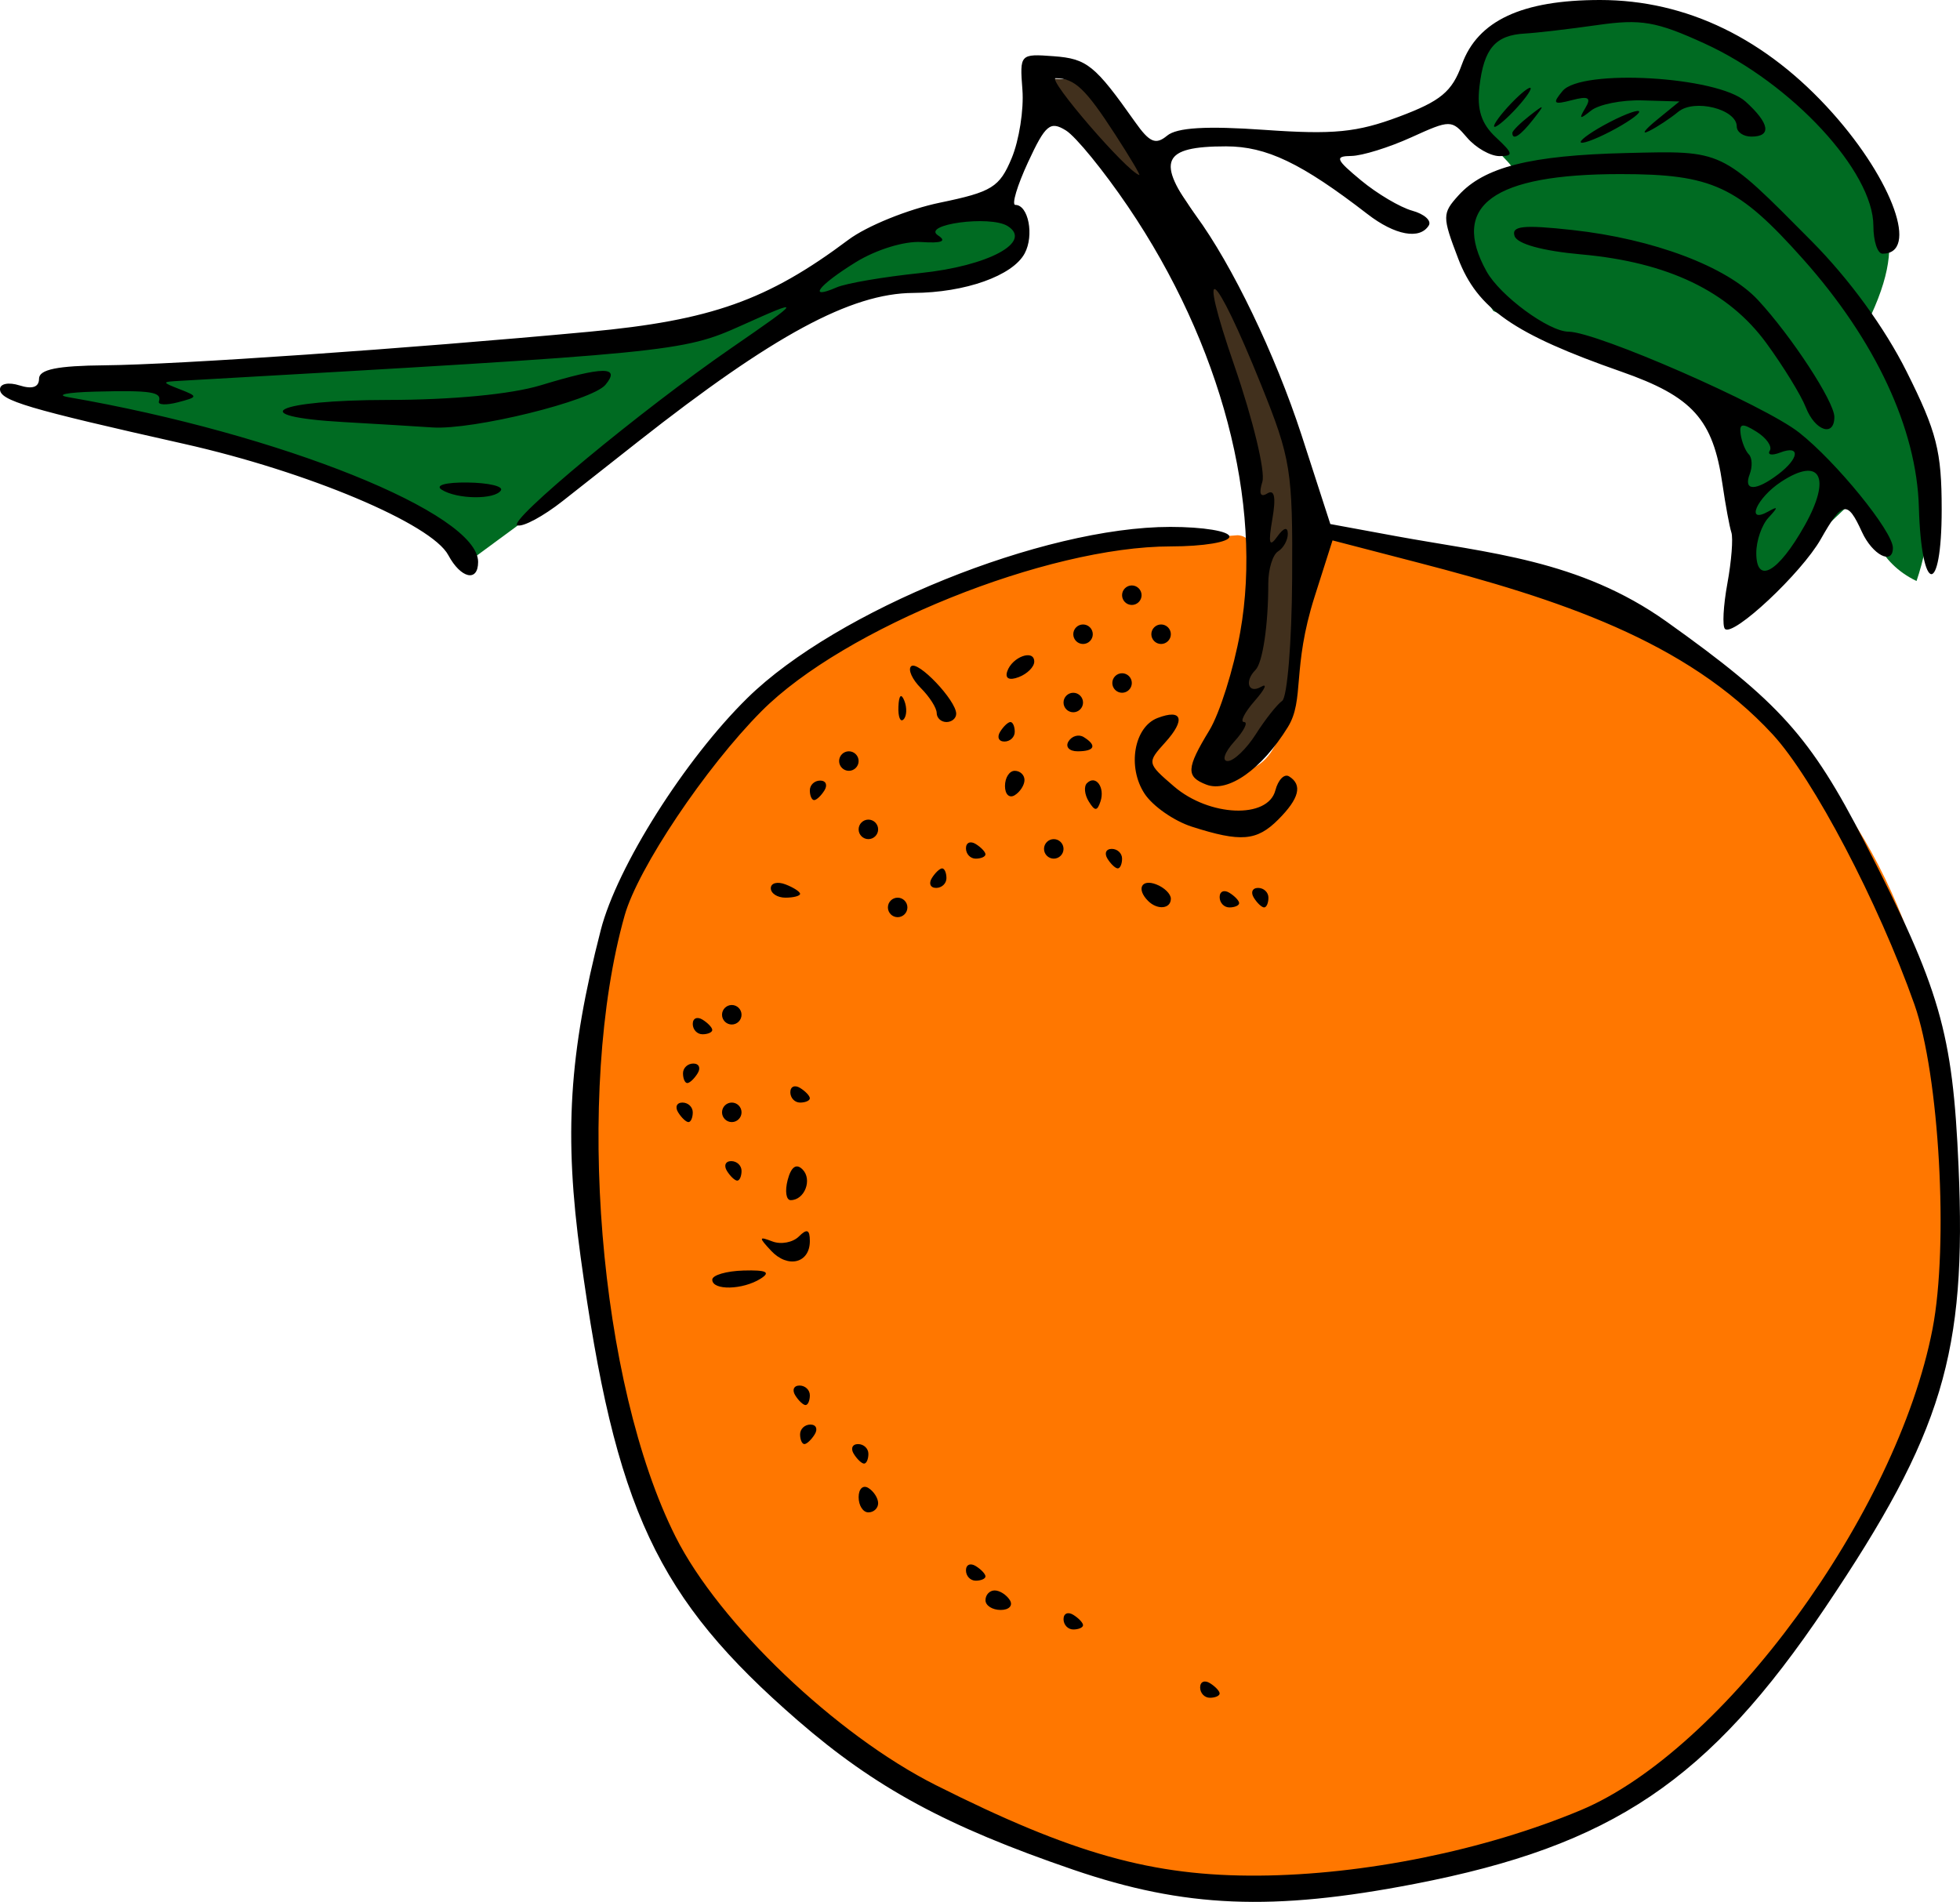 <?xml version="1.0" encoding="UTF-8" standalone="no"?>
<!-- Created with Inkscape (http://www.inkscape.org/) -->

<svg
   xmlns:dc="http://purl.org/dc/elements/1.1/"
   xmlns:cc="http://creativecommons.org/ns#"
   xmlns:rdf="http://www.w3.org/1999/02/22-rdf-syntax-ns#"
   xmlns:svg="http://www.w3.org/2000/svg"
   xmlns="http://www.w3.org/2000/svg"
   xmlns:sodipodi="http://sodipodi.sourceforge.net/DTD/sodipodi-0.dtd"
   xmlns:inkscape="http://www.inkscape.org/namespaces/inkscape"
   id="svg11258"
   version="1.1"
   inkscape:version="0.48.4 r9939"
   width="475.358"
   height="461.257"
   sodipodi:docname="Citrus.svg">
  <defs
     id="defs11262" />
  <sodipodi:namedview
     pagecolor="#ffffff"
     bordercolor="#666666"
     borderopacity="1"
     objecttolerance="10"
     gridtolerance="10"
     guidetolerance="10"
     inkscape:pageopacity="0"
     inkscape:pageshadow="2"
     inkscape:window-width="1254"
     inkscape:window-height="735"
     id="namedview11260"
     showgrid="false"
     inkscape:zoom="0.77257964"
     inkscape:cx="132.07842"
     inkscape:cy="244.73203"
     inkscape:window-x="4"
     inkscape:window-y="22"
     inkscape:window-maximized="0"
     inkscape:current-layer="svg11258"
     fit-margin-top="0"
     fit-margin-left="0"
     fit-margin-right="0"
     fit-margin-bottom="0" />
  <path
     style="fill:#006b22;fill-opacity:1;stroke:none"
     d="m 10.128,95.165 c 34.47,12.027 67.039,13.921 104.24,40.517 L 199.761,72.861 C 216.85,66.999 242.037,72.007 248.242,56.168 240.434,43.214 222.513,49.422 194.888,70.892 133.301,91.255 71.714,87.084 10.128,95.165 z"
     id="path11270"
     inkscape:connector-curvature="0"
     sodipodi:nodetypes="cccccc" />
  <path
     style="fill:#006b22;fill-opacity:1;stroke:none"
     d="m 361.439,8.818 c -12.394,21.042 -0.384,24.102 5.36,31.779 -9.394,5.017 -20.303,12.73 -4.595,34.842 18.3,8.373 39.847,13.5 53.603,26.418 12.869,17.109 5.218,30.538 4.977,46.711 l 28.333,-26.801 c 5.072,6.445 6.068,14.521 15.698,19.144 6.813,-20.037 3.065,-43.137 -11.103,-64.323 10.732,-23.17 -0.775,-27.066 -3.829,-38.288 C 436.333,20.221 418.218,8.59 398.578,2.692 383.172,1.707 370.72,3.677 361.439,8.818 z"
     id="path11780"
     inkscape:connector-curvature="0"
     sodipodi:nodetypes="ccccccccccc" />
  <path
     style="fill:#41301d;fill-opacity:1;stroke:none"
     d="m 249.576,18.911 15.161,0.541 c 45.397,51.46 40.527,72.76 53.064,104.503 l -5.415,50.356 -17.868,16.244 c 6.454,-26.7 15.427,-51.866 5.956,-88.259 -5.358,-32.26 -27.031,-58.245 -50.898,-83.386 z"
     id="path11782"
     inkscape:connector-curvature="0"
     sodipodi:nodetypes="ccccccc" />
  <path
     style="fill:#ff7700;fill-opacity:1;stroke:none"
     d="m 300.179,129.806 c 9.639,0.601 1.288,28.188 -9.189,58.963 8.347,-2.14 17.115,1.38 20.608,-15.099 2.415,-11.393 3.476,-39.08 12.319,-45.395 71.133,16.387 135.783,41.716 148.556,138.601 4.72,43.425 -5.886,79.962 -25.183,110.903 -25.275,40.526 -60.742,74.933 -131.796,78.237 -55.115,4.091 -91.946,-22.965 -117.149,-40.677 -45.213,-31.774 -47.996,-73.966 -55.145,-114.005 -8.322,-113.493 51.039,-164.136 156.979,-171.528 z"
     id="path11784"
     inkscape:connector-curvature="0"
     sodipodi:nodetypes="ccsccscscc" />
  <path
     style="fill:#000000"
     d="m 260.305,453.457 c -30.721,-10.512 -48.021,-19.881 -66.795,-36.172 -34.256,-29.725 -44.298,-51.167 -52.704,-112.54 -4.046,-29.541 -2.832,-49.148 4.904,-79.209 3.953,-15.36 20.409,-41.389 35.573,-56.268 21.653,-21.246 71.684,-41.481 102.559,-41.481 7.973,0 14.327,1.049 14.327,2.366 0,1.315 -6.32,2.366 -14.228,2.366 -29.995,0 -79.244,19.833 -99.266,39.975 -13.593,13.674 -29.964,38.111 -33.183,49.533 -12.088,42.884 -6.299,113.553 12.342,150.657 10.553,21.006 38.927,48.093 63.119,60.257 33.208,16.697 52.595,22.13 78.316,21.949 25.529,-0.18 54.855,-6.138 78.092,-15.866 34.69,-14.523 76.667,-71.936 85.333,-116.711 3.948,-20.398 1.648,-61.63 -4.391,-78.712 -8.745,-24.735 -24.525,-54.802 -34.364,-65.476 -20.97,-22.75 -52.121,-32.873 -85.926,-41.653 l -20.837,-5.412 -4.342,13.638 c -5.559,17.462 -2.385,25 -6.506,31.667 -6.305,10.201 -14.461,15.958 -19.74,13.932 -4.998,-1.918 -4.89,-3.947 0.704,-13.145 2.523,-4.148 5.895,-14.864 7.495,-23.813 5.582,-31.233 -4.628,-69.955 -27.227,-103.26 -5.884,-8.671 -12.658,-16.974 -15.054,-18.45 -3.815,-2.351 -4.954,-1.394 -9.167,7.691 -2.646,5.706 -4.037,10.375 -3.09,10.375 3.173,0 4.601,7.397 2.269,11.755 -2.908,5.435 -14.434,9.528 -27.017,9.595 -15.114,0.081 -33.981,10.275 -66.76,36.071 -5.35,4.21 -13.569,10.684 -18.263,14.386 -4.695,3.702 -9.643,6.361 -10.996,5.91 -2.622,-0.874 30.029,-27.942 51.835,-42.971 17.362,-11.966 17.478,-12.227 2.429,-5.463 -14.181,6.373 -16.618,6.613 -135.963,13.377 -4.63,0.262 -4.633,0.307 -0.127,2.071 4.417,1.729 4.396,1.857 -0.511,3.141 -2.814,0.736 -4.887,0.649 -4.606,-0.194 0.776,-2.328 -1.916,-2.744 -15.463,-2.393 -6.833,0.177 -9.761,0.783 -6.508,1.346 51.522,8.915 99.389,28.158 99.389,39.954 0,4.986 -4.197,4.03 -7.236,-1.649 C 104.651,127.03 74.627,114.389 44.639,107.65 6.49,99.078 0,97.151 0,94.402 c 0,-1.354 2.097,-1.765 4.733,-0.929 3.098,0.983 4.733,0.425 4.733,-1.615 0,-2.257 4.41,-3.158 15.973,-3.263 17.489,-0.159 73.298,-4.025 117.452,-8.135 29.538,-2.75 43.266,-7.619 62.859,-22.296 4.485,-3.36 14.492,-7.418 22.238,-9.018 12.6,-2.603 14.429,-3.737 17.37,-10.776 1.808,-4.327 2.982,-11.802 2.609,-16.611 -0.67,-8.645 -0.584,-8.737 7.605,-8.123 8.061,0.604 9.975,2.152 19.725,15.955 3.514,4.974 4.996,5.607 7.759,3.314 2.385,-1.979 9.522,-2.404 23.646,-1.407 16.699,1.178 22.386,0.621 32.583,-3.194 C 349.426,24.51 352.16,22.24 354.55,15.628 358.393,5.002 369.121,0 388.067,0 c 21.022,0 40.32,9.387 56.409,27.438 14.679,16.469 20.934,34.089 12.103,34.089 -1.225,0 -2.227,-3.035 -2.227,-6.744 0,-13.185 -19.756,-34.539 -40.902,-44.211 -11.752,-5.375 -15.435,-6.011 -26.031,-4.496 -6.788,0.971 -14.719,1.898 -17.624,2.062 -7.146,0.402 -9.91,3.637 -10.983,12.854 -0.652,5.602 0.456,9.027 3.986,12.315 4.233,3.944 4.35,4.555 0.87,4.555 -2.21,0 -5.745,-2.016 -7.854,-4.479 -3.753,-4.383 -4.044,-4.384 -13.584,-0.052 -5.362,2.435 -11.878,4.456 -14.482,4.491 -4.116,0.055 -3.808,0.829 2.366,5.942 3.905,3.233 9.488,6.536 12.407,7.34 2.919,0.804 4.72,2.413 4.002,3.575 -2.169,3.509 -8.197,2.395 -14.851,-2.745 C 315.653,39.561 307.168,35.496 297.353,35.496 c -15.512,0 -17.047,3.515 -7.321,16.765 8.819,12.014 19.219,33.622 25.623,53.238 l 6.989,21.597 15.872,2.925 c 22.394,4.126 44.476,5.644 65.689,20.75 27.294,19.436 34.906,27.905 48.009,53.414 18.364,35.751 21.369,46.128 22.791,78.706 1.981,45.369 -3.833,64.628 -32.273,106.904 -28.291,42.055 -51.678,57.809 -99.603,67.096 -34.521,6.69 -55.821,5.807 -82.824,-3.433 z m 44.261,-275.384 c 2.278,-3.579 5.155,-7.221 6.395,-8.093 1.24,-0.872 2.329,-14.183 2.421,-29.58 0.157,-26.288 -0.301,-29.158 -7.518,-47.059 -11.517,-28.566 -15.797,-31.607 -6.476,-4.601 4.492,13.015 7.539,25.661 6.77,28.102 -0.902,2.864 -0.481,3.871 1.187,2.84 1.761,-1.089 2.155,0.89 1.237,6.211 -1.023,5.934 -0.739,6.956 1.183,4.259 1.56,-2.189 2.543,-2.469 2.566,-0.731 0.019,1.55 -1.04,3.484 -2.356,4.297 -1.316,0.813 -2.388,4.337 -2.382,7.83 0.017,9.944 -1.351,19.182 -3.097,20.928 -2.768,2.768 -1.726,5.895 1.363,4.088 1.627,-0.951 0.929,0.583 -1.55,3.41 -2.479,2.827 -3.645,5.14 -2.591,5.14 1.054,0 -0.012,2.13 -2.366,4.733 -2.356,2.603 -3.078,4.733 -1.605,4.733 1.473,0 4.542,-2.928 6.82,-6.508 z M 223.209,66.225 c 16.518,-1.706 27.377,-7.564 21.154,-11.412 -4.278,-2.645 -20.973,-0.386 -16.859,2.282 2.187,1.418 0.897,1.934 -4.023,1.608 -4.143,-0.275 -10.981,1.829 -15.973,4.914 -9.07,5.606 -11.795,9.217 -4.588,6.079 2.278,-0.992 11.408,-2.553 20.29,-3.471 z m 47.209,-33.687 c -7.166,-11.055 -9.769,-13.516 -14.355,-13.571 -2.335,-0.028 17.327,22.767 20.249,23.476 0.344,0.083 -2.308,-4.374 -5.894,-9.906 z m 20.65,376.712 c 0,-1.378 1.065,-1.848 2.366,-1.044 1.302,0.804 2.366,1.932 2.366,2.506 0,0.574 -1.065,1.044 -2.366,1.044 -1.302,0 -2.366,-1.128 -2.366,-2.506 z M 257.939,392.685 c 0,-1.378 1.065,-1.848 2.366,-1.044 1.302,0.804 2.366,1.932 2.366,2.506 0,0.574 -1.065,1.044 -2.366,1.044 -1.302,0 -2.366,-1.128 -2.366,-2.506 z m -18.931,-4.593 c 0,-1.302 1.002,-2.366 2.227,-2.366 1.225,0 2.885,1.065 3.689,2.366 0.804,1.302 -0.198,2.366 -2.227,2.366 -2.029,0 -3.689,-1.065 -3.689,-2.366 z m -4.733,-7.239 c 0,-1.378 1.065,-1.848 2.366,-1.044 1.302,0.804 2.366,1.932 2.366,2.506 0,0.574 -1.065,1.044 -2.366,1.044 -1.302,0 -2.366,-1.128 -2.366,-2.506 z m -26.031,-17.748 c 0,-2.029 1.065,-3.031 2.366,-2.227 1.302,0.804 2.366,2.465 2.366,3.689 0,1.225 -1.065,2.227 -2.366,2.227 -1.302,0 -2.366,-1.66 -2.366,-3.689 z m -1.183,-10.509 c -0.804,-1.302 -0.335,-2.366 1.044,-2.366 1.378,0 2.506,1.065 2.506,2.366 0,1.302 -0.47,2.366 -1.044,2.366 -0.574,0 -1.702,-1.065 -2.506,-2.366 z m -13.015,-4.733 c 0,-1.302 1.128,-2.366 2.506,-2.366 1.378,0 1.848,1.065 1.044,2.366 -0.804,1.302 -1.932,2.366 -2.506,2.366 -0.574,0 -1.044,-1.065 -1.044,-2.366 z m -1.183,-9.466 c -0.804,-1.302 -0.335,-2.366 1.044,-2.366 1.378,0 2.506,1.065 2.506,2.366 0,1.302 -0.47,2.366 -1.044,2.366 -0.574,0 -1.702,-1.065 -2.506,-2.366 z m -20.115,-28.037 c 0,-1.103 3.419,-2.104 7.597,-2.222 5.512,-0.157 6.649,0.384 4.141,1.97 -4.351,2.752 -11.739,2.911 -11.739,0.252 z m 14.264,-7.023 c -3.049,-3.264 -3.011,-3.532 0.316,-2.255 2.076,0.797 4.97,0.254 6.43,-1.206 1.962,-1.962 2.655,-1.671 2.655,1.115 0,5.375 -5.329,6.705 -9.401,2.346 z m 4.023,-17.158 c 0.834,-3.189 2.084,-4.084 3.595,-2.573 2.449,2.449 0.523,7.462 -2.869,7.462 -1.103,0 -1.43,-2.2 -0.727,-4.889 z m -14.737,-2.21 c -0.804,-1.302 -0.335,-2.366 1.044,-2.366 1.378,0 2.506,1.065 2.506,2.366 0,1.302 -0.47,2.366 -1.044,2.366 -0.574,0 -1.702,-1.065 -2.506,-2.366 z M 164.466,269.771 c -0.804,-1.302 -0.335,-2.366 1.044,-2.366 1.378,0 2.506,1.065 2.506,2.366 0,1.302 -0.47,2.366 -1.044,2.366 -0.574,0 -1.702,-1.065 -2.506,-2.366 z m 10.649,0 c 0,-1.302 1.065,-2.366 2.366,-2.366 1.302,0 2.366,1.065 2.366,2.366 0,1.302 -1.065,2.366 -2.366,2.366 -1.302,0 -2.366,-1.065 -2.366,-2.366 z m 16.565,-4.872 c 0,-1.378 1.065,-1.848 2.366,-1.044 1.302,0.804 2.366,1.932 2.366,2.506 0,0.574 -1.065,1.044 -2.366,1.044 -1.302,0 -2.366,-1.128 -2.366,-2.506 z m -26.031,-4.593 c 0,-1.302 1.128,-2.366 2.506,-2.366 1.378,0 1.848,1.065 1.044,2.366 -0.804,1.302 -1.932,2.366 -2.506,2.366 -0.574,0 -1.044,-1.065 -1.044,-2.366 z m 2.366,-11.972 c 0,-1.378 1.065,-1.848 2.366,-1.044 1.302,0.804 2.366,1.932 2.366,2.506 0,0.574 -1.065,1.044 -2.366,1.044 -1.302,0 -2.366,-1.128 -2.366,-2.506 z m 7.099,-2.227 c 0,-1.302 1.065,-2.366 2.366,-2.366 1.302,0 2.366,1.065 2.366,2.366 0,1.302 -1.065,2.366 -2.366,2.366 -1.302,0 -2.366,-1.065 -2.366,-2.366 z m 40.229,-26.031 c 0,-1.302 1.065,-2.366 2.366,-2.366 1.302,0 2.366,1.065 2.366,2.366 0,1.302 -1.065,2.366 -2.366,2.366 -1.302,0 -2.366,-1.065 -2.366,-2.366 z m 63.104,-1.578 c -2.874,-2.874 -1.635,-5.395 1.972,-4.011 1.952,0.749 3.55,2.313 3.55,3.475 0,2.481 -3.26,2.797 -5.522,0.536 z m 17.354,-0.928 c 0,-1.378 1.065,-1.848 2.366,-1.044 1.302,0.804 2.366,1.932 2.366,2.506 0,0.574 -1.065,1.044 -2.366,1.044 -1.302,0 -2.366,-1.128 -2.366,-2.506 z m 8.282,0.14 c -0.804,-1.302 -0.335,-2.366 1.044,-2.366 1.378,0 2.506,1.065 2.506,2.366 0,1.302 -0.47,2.366 -1.044,2.366 -0.574,0 -1.702,-1.065 -2.506,-2.366 z m -117.137,-2.292 c 0,-1.261 1.597,-1.679 3.55,-0.93 1.952,0.749 3.55,1.781 3.55,2.292 0,0.511 -1.597,0.93 -3.55,0.93 -1.952,0 -3.55,-1.031 -3.55,-2.292 z m 39.046,-2.441 c 0.804,-1.302 1.932,-2.366 2.506,-2.366 0.574,0 1.044,1.065 1.044,2.366 0,1.302 -1.128,2.366 -2.506,2.366 -1.378,0 -1.848,-1.065 -1.044,-2.366 z m 42.595,-4.733 c -0.804,-1.302 -0.335,-2.366 1.044,-2.366 1.378,0 2.506,1.065 2.506,2.366 0,1.302 -0.47,2.366 -1.044,2.366 -0.574,0 -1.702,-1.065 -2.506,-2.366 z m -34.313,-2.506 c 0,-1.378 1.065,-1.848 2.366,-1.044 1.302,0.804 2.366,1.932 2.366,2.506 0,0.574 -1.065,1.044 -2.366,1.044 -1.302,0 -2.366,-1.128 -2.366,-2.506 z m 18.931,0.14 c 0,-1.302 1.065,-2.366 2.366,-2.366 1.302,0 2.366,1.065 2.366,2.366 0,1.302 -1.065,2.366 -2.366,2.366 -1.302,0 -2.366,-1.065 -2.366,-2.366 z m -44.962,-4.733 c 0,-1.302 1.065,-2.366 2.366,-2.366 1.302,0 2.366,1.065 2.366,2.366 0,1.302 -1.065,2.366 -2.366,2.366 -1.302,0 -2.366,-1.065 -2.366,-2.366 z m 80.841,-0.644 c -4.345,-1.39 -9.521,-5.001 -11.501,-8.024 -4.226,-6.449 -2.557,-16.149 3.155,-18.341 5.998,-2.302 6.849,0.406 1.859,5.92 -4.448,4.915 -4.424,5.036 2.118,10.663 8.565,7.367 22.774,7.937 24.592,0.986 0.677,-2.588 2.175,-4.123 3.328,-3.41 3.313,2.048 2.478,5.369 -2.635,10.483 -5.199,5.199 -9.054,5.517 -20.915,1.723 z m -25.034,-6.138 c -1.019,-1.649 -1.214,-3.638 -0.433,-4.419 2.118,-2.118 4.427,0.997 3.283,4.429 -0.802,2.405 -1.359,2.403 -2.85,-0.009 z m -67.639,-2.684 c 0,-1.302 1.128,-2.366 2.506,-2.366 1.378,0 1.848,1.065 1.044,2.366 -0.804,1.302 -1.932,2.366 -2.506,2.366 -0.574,0 -1.044,-1.065 -1.044,-2.366 z m 47.328,-1.044 c 0,-2.029 1.065,-3.689 2.366,-3.689 1.302,0 2.366,1.002 2.366,2.227 0,1.225 -1.065,2.885 -2.366,3.689 -1.302,0.804 -2.366,-0.198 -2.366,-2.227 z m -40.229,-6.056 c 0,-1.302 1.065,-2.366 2.366,-2.366 1.302,0 2.366,1.065 2.366,2.366 0,1.302 -1.065,2.366 -2.366,2.366 -1.302,0 -2.366,-1.065 -2.366,-2.366 z m 55.635,-4.771 c 0.818,-1.323 2.478,-1.792 3.689,-1.044 3.282,2.029 2.67,3.449 -1.486,3.449 -2.029,0 -3.02,-1.082 -2.203,-2.405 z m -16.589,-2.328 c 0.804,-1.302 1.932,-2.366 2.506,-2.366 0.574,0 1.044,1.065 1.044,2.366 0,1.302 -1.128,2.366 -2.506,2.366 -1.378,0 -1.848,-1.065 -1.044,-2.366 z m -24.661,-6.113 c 0.114,-2.757 0.674,-3.317 1.43,-1.43 0.684,1.708 0.6,3.749 -0.187,4.536 -0.786,0.786 -1.346,-0.611 -1.243,-3.106 z m 9.279,1.549 c 0,-1.209 -1.724,-3.921 -3.831,-6.029 -2.107,-2.107 -3.179,-4.484 -2.381,-5.281 1.583,-1.583 10.946,8.257 10.946,11.503 0,1.102 -1.065,2.004 -2.366,2.004 -1.302,0 -2.366,-0.989 -2.366,-2.197 z m 30.763,-2.535 c 0,-1.302 1.065,-2.366 2.366,-2.366 1.302,0 2.366,1.065 2.366,2.366 0,1.302 -1.065,2.366 -2.366,2.366 -1.302,0 -2.366,-1.065 -2.366,-2.366 z m 11.832,-4.733 c 0,-1.302 1.065,-2.366 2.366,-2.366 1.302,0 2.366,1.065 2.366,2.366 0,1.302 -1.065,2.366 -2.366,2.366 -1.302,0 -2.366,-1.065 -2.366,-2.366 z m -25.489,-2.808 c 1.179,-3.537 6.557,-5.485 6.557,-2.375 0,1.271 -1.686,2.958 -3.747,3.748 -2.305,0.884 -3.387,0.356 -2.81,-1.374 z m 16.023,-9.024 c 0,-1.302 1.065,-2.366 2.366,-2.366 1.302,0 2.366,1.065 2.366,2.366 0,1.302 -1.065,2.366 -2.366,2.366 -1.302,0 -2.366,-1.065 -2.366,-2.366 z m 18.931,0 c 0,-1.302 1.065,-2.366 2.366,-2.366 1.302,0 2.366,1.065 2.366,2.366 0,1.302 -1.065,2.366 -2.366,2.366 -1.302,0 -2.366,-1.065 -2.366,-2.366 z m 139.116,-1.291 c -0.663,-0.663 -0.396,-5.629 0.593,-11.036 0.989,-5.407 1.424,-10.968 0.968,-12.359 -0.456,-1.391 -1.428,-6.648 -2.159,-11.682 C 415.465,101.681 410.532,96.193 393.196,90.129 367.129,81.009 358.303,74.887 353.647,62.694 c -3.886,-10.176 -3.882,-10.93 0.083,-15.312 6.224,-6.878 17.449,-9.71 40.687,-10.266 23.693,-0.567 22.754,-1.013 44.931,21.348 9.173,9.248 17.727,20.993 23.073,31.679 7.306,14.603 8.495,19.285 8.495,33.426 0,21.255 -4.931,20.742 -5.531,-0.576 C 464.849,103.967 454.847,82.536 437.33,62.882 421.466,45.083 415.319,42.222 392.952,42.222 c -30.847,0 -41.294,7.601 -32.422,23.589 3.287,5.924 15.089,14.607 19.887,14.632 6.833,0.036 47.425,17.788 55.898,24.445 8.986,7.061 22.769,24.003 22.769,27.986 0,4.293 -4.969,1.716 -7.53,-3.905 -3.502,-7.686 -4.712,-7.47 -9.951,1.775 -4.671,8.242 -21.254,23.777 -23.25,21.782 z m 19.327,-25.055 c 6.581,-11.709 3.824,-16.862 -5.688,-10.63 -5.987,3.923 -8.76,10.396 -3.08,7.189 2.366,-1.336 2.366,-1.033 0,1.517 -1.627,1.753 -2.958,5.603 -2.958,8.555 0,7.778 5.317,4.771 11.725,-6.631 z m -6.401,-12.444 c 5.129,-3.893 5.42,-7.169 0.469,-5.269 -2.02,0.775 -3.154,0.57 -2.519,-0.456 0.634,-1.026 -0.806,-3.089 -3.199,-4.584 -3.476,-2.171 -4.253,-2.042 -3.859,0.641 0.271,1.848 1.16,4.027 1.976,4.842 0.816,0.816 0.91,2.976 0.21,4.801 -1.589,4.141 1.487,4.152 6.924,0.024 z m -159.141,29.325 c 0,-1.302 1.065,-2.366 2.366,-2.366 1.302,0 2.366,1.065 2.366,2.366 0,1.302 -1.065,2.366 -2.366,2.366 -1.302,0 -2.366,-1.065 -2.366,-2.366 z M 107.122,118.762 c -1.68,-1.067 0.979,-1.804 6.272,-1.739 5.053,0.063 8.699,0.912 8.101,1.889 -1.418,2.316 -10.642,2.22 -14.373,-0.15 z M 83.416,102.37 c -24.643,-1.4 -16.824,-5.345 10.649,-5.373 15.68,-0.016 29.895,-1.377 37.056,-3.55 15.238,-4.623 19.483,-4.657 15.724,-0.127 -3.241,3.905 -32.145,11.023 -42.006,10.345 -3.648,-0.251 -13.288,-0.834 -21.422,-1.296 z M 437.963,98.798 c -1.14,-2.928 -5.447,-9.943 -9.571,-15.587 -9.19,-12.578 -23.898,-19.631 -44.845,-21.507 -9.423,-0.844 -15.583,-2.539 -16.219,-4.464 -0.811,-2.454 2.121,-2.759 14.01,-1.458 19.664,2.152 37.531,8.894 45.033,16.992 8.154,8.802 18.515,24.665 18.515,28.348 0,4.96 -4.702,3.381 -6.922,-2.324 z M 383.359,34.435 c 0,-0.651 3.195,-2.835 7.099,-4.854 3.905,-2.019 7.099,-3.139 7.099,-2.488 0,0.651 -3.195,2.835 -7.099,4.854 -3.905,2.019 -7.099,3.139 -7.099,2.488 z M 366.794,32.236 c 0,-0.491 1.864,-2.355 4.141,-4.141 3.753,-2.944 3.837,-2.86 0.893,0.893 -3.091,3.942 -5.035,5.195 -5.035,3.248 z m 35.048,-3.161 5.468,-4.465 -9.018,-0.262 c -4.96,-0.144 -10.553,0.974 -12.43,2.485 -2.72,2.189 -3.005,2.071 -1.405,-0.584 1.558,-2.585 0.834,-3.024 -3.231,-1.961 -4.472,1.169 -4.802,0.844 -2.257,-2.222 4.53,-5.459 37.624,-3.547 44.376,2.563 5.847,5.291 6.385,8.501 1.424,8.501 -1.952,0 -3.55,-1.099 -3.55,-2.443 0,-4.216 -10.282,-6.802 -14.198,-3.571 -1.952,1.61 -5.147,3.714 -7.099,4.676 -1.952,0.962 -1.089,-0.261 1.918,-2.717 z m -36.231,-3.045 c 2.356,-2.603 4.816,-4.733 5.466,-4.733 0.651,0 -0.744,2.13 -3.1,4.733 -2.356,2.603 -4.816,4.733 -5.466,4.733 -0.651,0 0.744,-2.13 3.1,-4.733 z"
     id="path11268"
     inkscape:connector-curvature="0"
     sodipodi:nodetypes="sssssssssssssssssscsssssssssssssssssssssssssssssssssssssssssssssssssssssssssssscsssssssssssssssscscsssscssssssssssssssssssssssssssssssssssssssssssssssssssssssssssssssssssssssssssssssssssssssssssssssssssssssssssssssssssssssssssssssssssssssssssssssssssssssssssssssscssccsssssssssssssssssssssssscscccssssssssssssssssssssssssssssssssssssssssssssssssssssssssscssssscccssssssssssssssssssssssssssssssssscssssssssssssssss" />
</svg>
